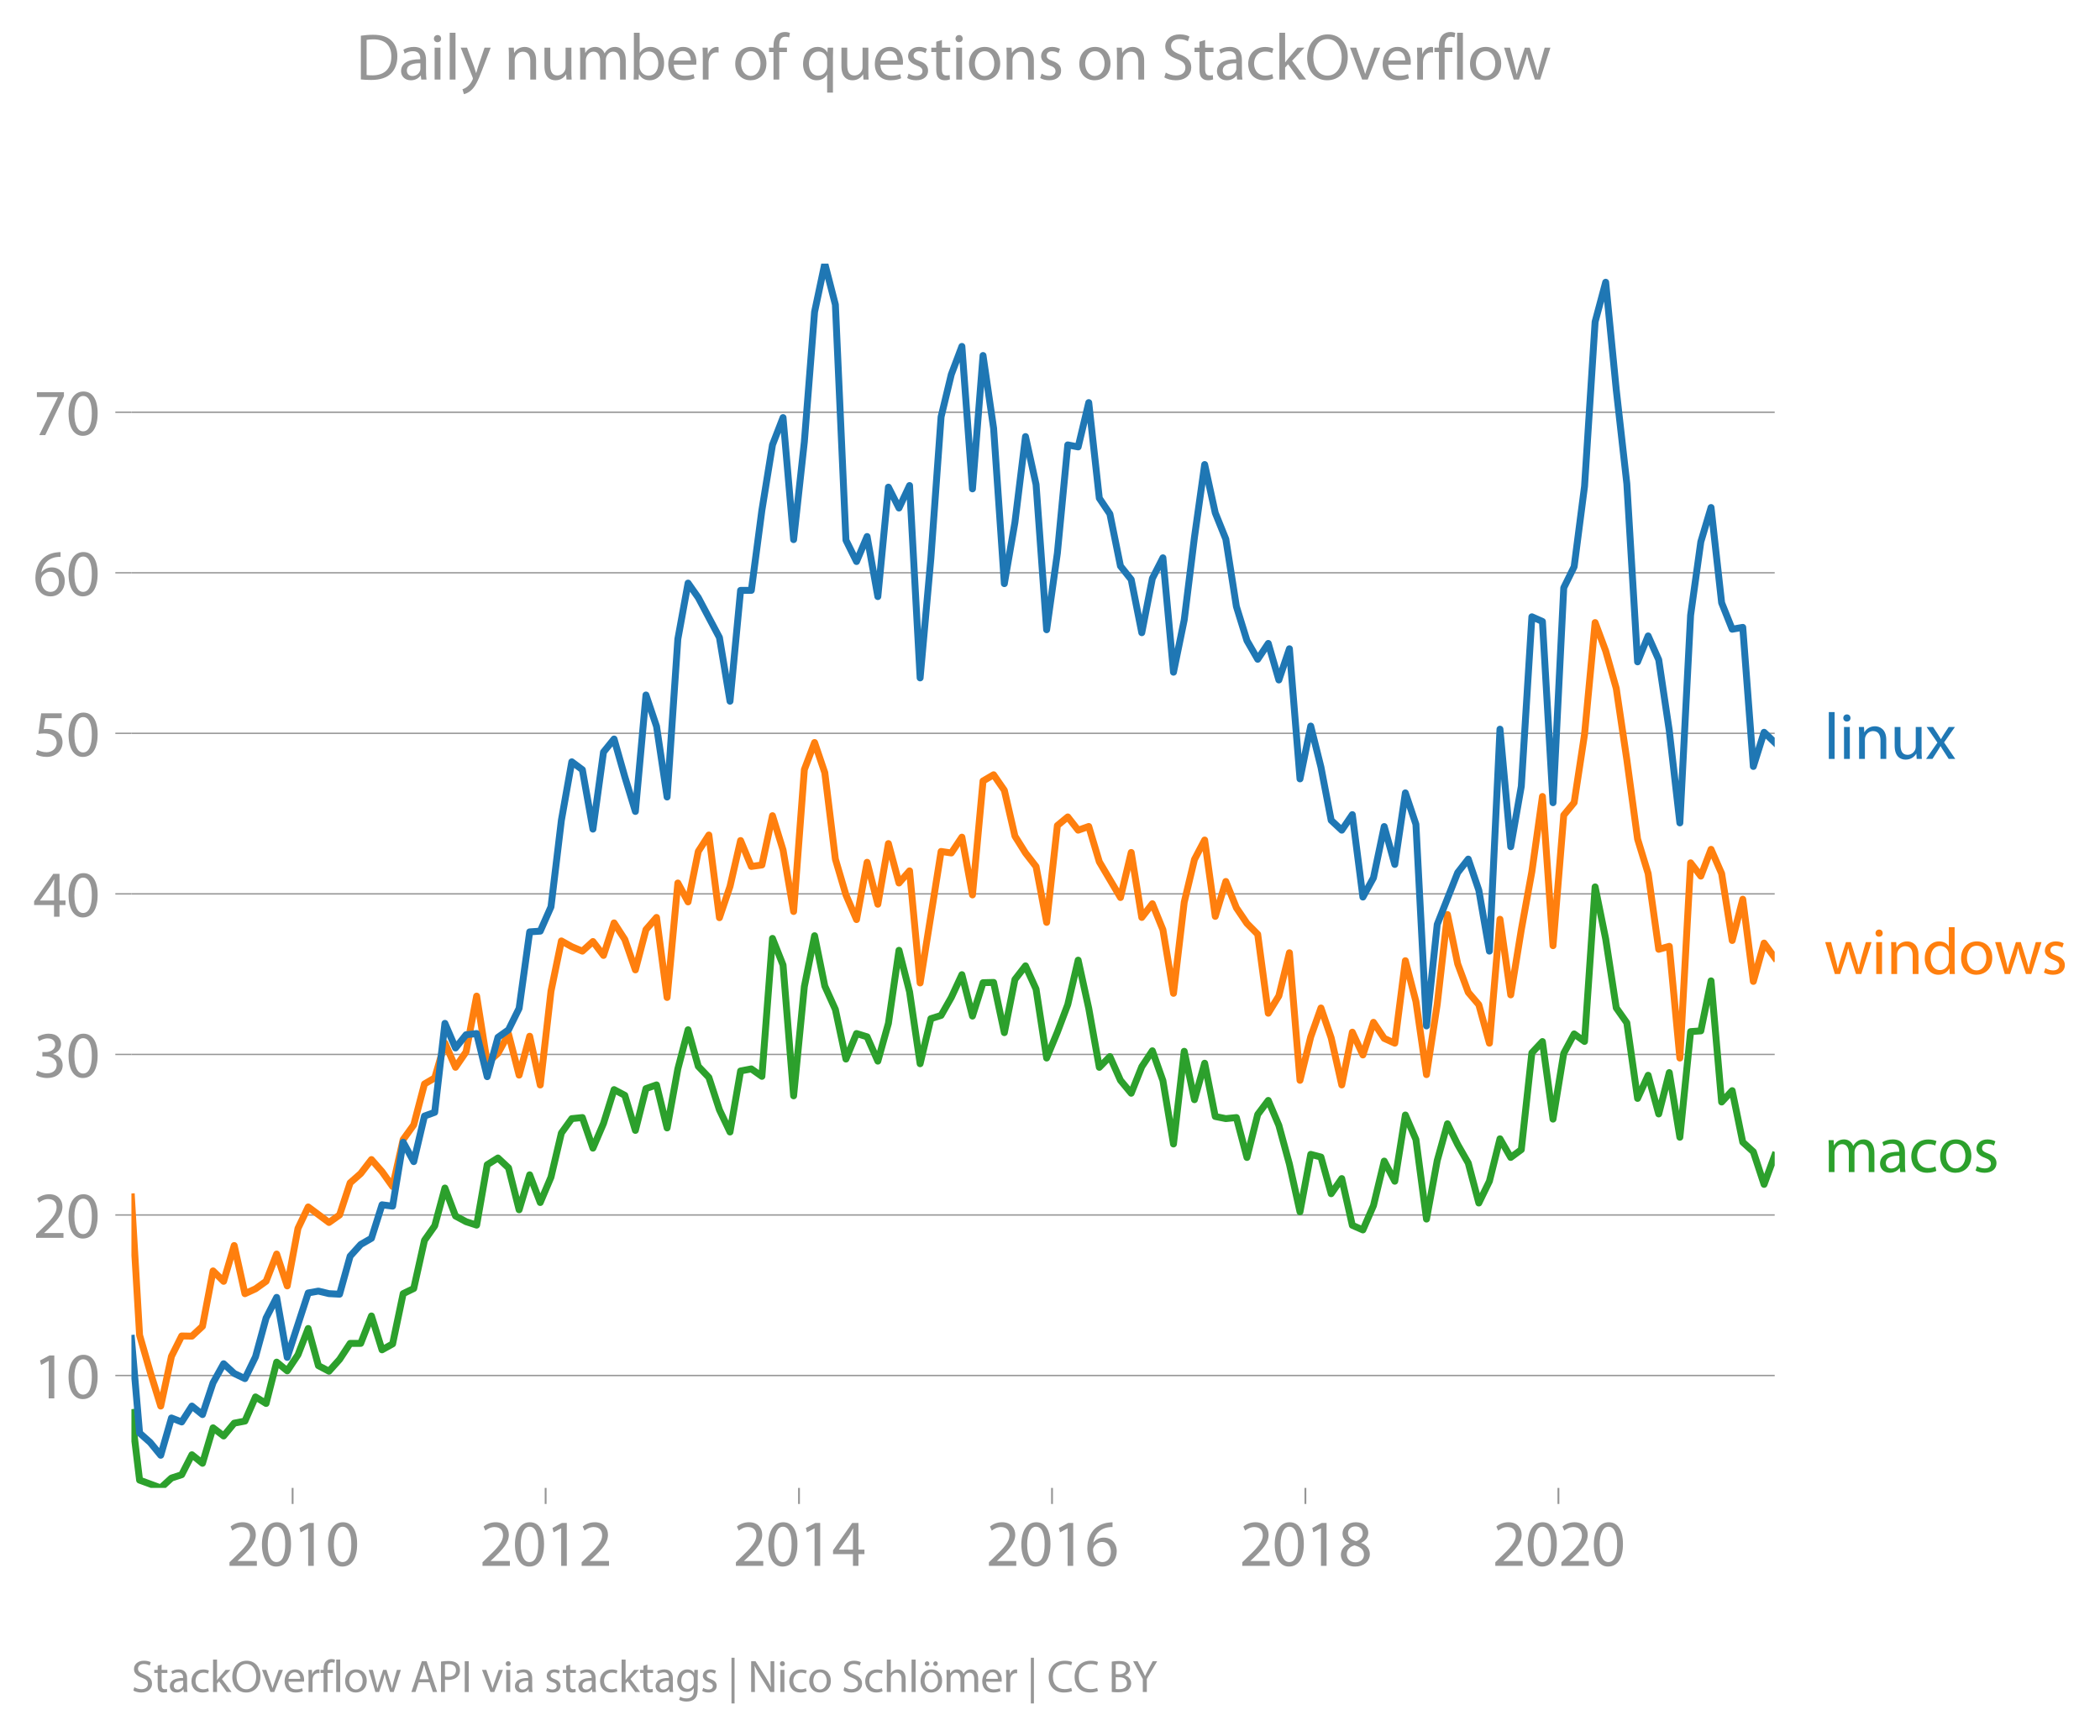 <svg height="503.202" viewBox="0 0 456.377 377.401" width="608.502" xmlns="http://www.w3.org/2000/svg" xmlns:xlink="http://www.w3.org/1999/xlink"><defs><style>*{stroke-linecap:butt;stroke-linejoin:round}</style></defs><g id="figure_1"><path d="M0 377.401h456.377V0H0z" style="fill:none" id="patch_1"/><g id="axes_1"><path d="M28.563 323.405h357.12V57.293H28.563z" style="fill:none" id="patch_2"/><g id="matplotlib.axis_1"><g id="xtick_1"><g id="line2d_1"><defs><path d="M0 0v3.5" id="m11d3b1c746" style="stroke:#969696;stroke-width:.4"/></defs><use style="fill:#969696;stroke:#969696;stroke-width:.4" x="63.59" xlink:href="#m11d3b1c746" y="323.405"/></g><g style="fill:#969696" transform="matrix(.14 0 0 -.14 49.227 340.345)" id="text_1"><defs><path d="M2944 0v467H1075v13l333 307c877 845 1434 1466 1434 2234 0 595-378 1209-1274 1209-480 0-890-179-1178-422l180-397c192 160 505 352 883 352 621 0 825-390 825-813-6-627-486-1164-1548-2176L288 346V0h2656z" id="MyriadPro-Regular-32" transform="scale(.016)"/><path d="M1677 4230c-845 0-1447-768-1447-2163C243 691 794-70 1606-70c922 0 1447 780 1447 2195 0 1325-499 2105-1376 2105zm-32-435c582 0 845-672 845-1696 0-1062-276-1734-852-1734-512 0-844 614-844 1696 0 1133 358 1734 851 1734z" id="MyriadPro-Regular-30" transform="scale(.016)"/><path d="M1510 0h544v4160h-480l-908-486 108-429 724 390h12V0z" id="MyriadPro-Regular-31" transform="scale(.016)"/></defs><use xlink:href="#MyriadPro-Regular-32"/><use x="51.3" xlink:href="#MyriadPro-Regular-30"/><use x="102.6" xlink:href="#MyriadPro-Regular-31"/><use x="153.9" xlink:href="#MyriadPro-Regular-30"/></g></g><g id="xtick_2"><use style="fill:#969696;stroke:#969696;stroke-width:.4" x="118.578" xlink:href="#m11d3b1c746" y="323.405" id="line2d_2"/><g style="fill:#969696" transform="matrix(.14 0 0 -.14 104.214 340.345)" id="text_2"><use xlink:href="#MyriadPro-Regular-32"/><use x="51.3" xlink:href="#MyriadPro-Regular-30"/><use x="102.6" xlink:href="#MyriadPro-Regular-31"/><use x="153.9" xlink:href="#MyriadPro-Regular-32"/></g></g><g id="xtick_3"><use style="fill:#969696;stroke:#969696;stroke-width:.4" x="173.641" xlink:href="#m11d3b1c746" y="323.405" id="line2d_3"/><g style="fill:#969696" transform="matrix(.14 0 0 -.14 159.278 340.345)" id="text_3"><defs><path d="M2560 0v1133h582v441h-582v2586h-608L96 1504v-371h1933V0h531zM666 1574v13l1017 1415c115 192 218 371 346 614h19c-13-218-19-435-19-653V1574H666z" id="MyriadPro-Regular-34" transform="scale(.016)"/></defs><use xlink:href="#MyriadPro-Regular-32"/><use x="51.3" xlink:href="#MyriadPro-Regular-30"/><use x="102.6" xlink:href="#MyriadPro-Regular-31"/><use x="153.9" xlink:href="#MyriadPro-Regular-34"/></g></g><g id="xtick_4"><use style="fill:#969696;stroke:#969696;stroke-width:.4" x="228.629" xlink:href="#m11d3b1c746" y="323.405" id="line2d_4"/><g style="fill:#969696" transform="matrix(.14 0 0 -.14 214.266 340.345)" id="text_4"><defs><path d="M2662 4224c-102 0-243-6-409-32-525-64-986-275-1331-614-410-410-704-1056-704-1876C218 621 800-70 1690-70c864 0 1382 704 1382 1465 0 813-518 1344-1254 1344-461 0-807-217-1005-480h-19c96 685 563 1331 1446 1479 160 25 307 32 422 25v461zM1690 365c-589 0-903 505-916 1190 0 103 26 186 64 250 154 301 468 512 807 512 518 0 857-359 857-954s-326-998-806-998h-6z" id="MyriadPro-Regular-36" transform="scale(.016)"/></defs><use xlink:href="#MyriadPro-Regular-32"/><use x="51.3" xlink:href="#MyriadPro-Regular-30"/><use x="102.6" xlink:href="#MyriadPro-Regular-31"/><use x="153.9" xlink:href="#MyriadPro-Regular-36"/></g></g><g id="xtick_5"><use style="fill:#969696;stroke:#969696;stroke-width:.4" x="283.692" xlink:href="#m11d3b1c746" y="323.405" id="line2d_5"/><g style="fill:#969696" transform="matrix(.14 0 0 -.14 269.329 340.345)" id="text_5"><defs><path d="M1062 2170c-512-218-825-589-825-1114C237 448 762-70 1632-70c794 0 1414 486 1414 1209 0 506-320 871-838 1075v20c512 243 685 620 685 972 0 519-403 1024-1210 1024-729 0-1286-448-1286-1107 0-358 198-717 659-934l6-19zm583-1831c-531 0-851 371-832 794 0 397 262 717 749 857 563-160 915-403 915-908 0-423-327-743-832-743zm6 3488c506 0 704-345 704-678 0-378-275-634-633-755-480 128-794 352-794 768 0 358 256 665 723 665z" id="MyriadPro-Regular-38" transform="scale(.016)"/></defs><use xlink:href="#MyriadPro-Regular-32"/><use x="51.3" xlink:href="#MyriadPro-Regular-30"/><use x="102.6" xlink:href="#MyriadPro-Regular-31"/><use x="153.9" xlink:href="#MyriadPro-Regular-38"/></g></g><g id="xtick_6"><use style="fill:#969696;stroke:#969696;stroke-width:.4" x="338.68" xlink:href="#m11d3b1c746" y="323.405" id="line2d_6"/><g style="fill:#969696" transform="matrix(.14 0 0 -.14 324.317 340.345)" id="text_6"><use xlink:href="#MyriadPro-Regular-32"/><use x="51.3" xlink:href="#MyriadPro-Regular-30"/><use x="102.6" xlink:href="#MyriadPro-Regular-32"/><use x="153.9" xlink:href="#MyriadPro-Regular-30"/></g></g></g><g id="matplotlib.axis_2"><g id="ytick_1"><path clip-path="url(#pdacced4ac0)" d="M28.563 298.978h357.12" style="fill:none;stroke:#969696;stroke-linecap:square;stroke-width:.3" id="line2d_7"/><g id="line2d_8"><defs><path d="M0 0h-3.5" id="md0dd65001d" style="stroke:#969696;stroke-width:.3"/></defs><use style="fill:#969696;stroke:#969696;stroke-width:.3" x="28.563" xlink:href="#md0dd65001d" y="298.978"/></g><g style="fill:#969696" transform="matrix(.14 0 0 -.14 7.2 303.948)" id="text_7"><use xlink:href="#MyriadPro-Regular-31"/><use x="51.3" xlink:href="#MyriadPro-Regular-30"/></g></g><g id="ytick_2"><path clip-path="url(#pdacced4ac0)" d="M28.563 264.082h357.12" style="fill:none;stroke:#969696;stroke-linecap:square;stroke-width:.3" id="line2d_9"/><use style="fill:#969696;stroke:#969696;stroke-width:.3" x="28.563" xlink:href="#md0dd65001d" y="264.082" id="line2d_10"/><g style="fill:#969696" transform="matrix(.14 0 0 -.14 7.2 269.052)" id="text_8"><use xlink:href="#MyriadPro-Regular-32"/><use x="51.3" xlink:href="#MyriadPro-Regular-30"/></g></g><g id="ytick_3"><path clip-path="url(#pdacced4ac0)" d="M28.563 229.185h357.12" style="fill:none;stroke:#969696;stroke-linecap:square;stroke-width:.3" id="line2d_11"/><use style="fill:#969696;stroke:#969696;stroke-width:.3" x="28.563" xlink:href="#md0dd65001d" y="229.185" id="line2d_12"/><g style="fill:#969696" transform="matrix(.14 0 0 -.14 7.2 234.155)" id="text_9"><defs><path d="M269 211C474 77 883-70 1350-70c999 0 1517 582 1517 1248 0 582-416 966-928 1068v13c512 186 768 551 768 979 0 506-371 992-1190 992-448 0-871-160-1088-320l147-409c179 128 499 275 832 275 518 0 730-294 730-627 0-493-519-704-928-704H896v-423h314c544 0 1068-249 1075-832 6-345-218-806-941-806-390 0-762 160-922 262L269 211z" id="MyriadPro-Regular-33" transform="scale(.016)"/></defs><use xlink:href="#MyriadPro-Regular-33"/><use x="51.3" xlink:href="#MyriadPro-Regular-30"/></g></g><g id="ytick_4"><path clip-path="url(#pdacced4ac0)" d="M28.563 194.289h357.12" style="fill:none;stroke:#969696;stroke-linecap:square;stroke-width:.3" id="line2d_13"/><use style="fill:#969696;stroke:#969696;stroke-width:.3" x="28.563" xlink:href="#md0dd65001d" y="194.289" id="line2d_14"/><g style="fill:#969696" transform="matrix(.14 0 0 -.14 7.2 199.259)" id="text_10"><use xlink:href="#MyriadPro-Regular-34"/><use x="51.3" xlink:href="#MyriadPro-Regular-30"/></g></g><g id="ytick_5"><path clip-path="url(#pdacced4ac0)" d="M28.563 159.393h357.12" style="fill:none;stroke:#969696;stroke-linecap:square;stroke-width:.3" id="line2d_15"/><use style="fill:#969696;stroke:#969696;stroke-width:.3" x="28.563" xlink:href="#md0dd65001d" y="159.393" id="line2d_16"/><g style="fill:#969696" transform="matrix(.14 0 0 -.14 7.2 164.363)" id="text_11"><defs><path d="M2771 4160H781L512 2163c154 19 339 45 576 45 832 0 1190-384 1197-922 0-556-455-902-986-902-377 0-717 128-889 230L269 186C467 58 851-70 1306-70c902 0 1548 608 1548 1420 0 525-268 884-595 1069-256 154-576 224-896 224-153 0-243-13-339-25l160 1068h1587v474z" id="MyriadPro-Regular-35" transform="scale(.016)"/></defs><use xlink:href="#MyriadPro-Regular-35"/><use x="51.3" xlink:href="#MyriadPro-Regular-30"/></g></g><g id="ytick_6"><path clip-path="url(#pdacced4ac0)" d="M28.563 124.497h357.12" style="fill:none;stroke:#969696;stroke-linecap:square;stroke-width:.3" id="line2d_17"/><use style="fill:#969696;stroke:#969696;stroke-width:.3" x="28.563" xlink:href="#md0dd65001d" y="124.497" id="line2d_18"/><g style="fill:#969696" transform="matrix(.14 0 0 -.14 7.2 129.467)" id="text_12"><use xlink:href="#MyriadPro-Regular-36"/><use x="51.3" xlink:href="#MyriadPro-Regular-30"/></g></g><g id="ytick_7"><path clip-path="url(#pdacced4ac0)" d="M28.563 89.6h357.12" style="fill:none;stroke:#969696;stroke-linecap:square;stroke-width:.3" id="line2d_19"/><use style="fill:#969696;stroke:#969696;stroke-width:.3" x="28.563" xlink:href="#md0dd65001d" y="89.6" id="line2d_20"/><g style="fill:#969696" transform="matrix(.14 0 0 -.14 7.2 94.57)" id="text_13"><defs><path d="M365 4160v-467h2035v-13L595 0h583l1811 3789v371H365z" id="MyriadPro-Regular-37" transform="scale(.016)"/></defs><use xlink:href="#MyriadPro-Regular-37"/><use x="51.3" xlink:href="#MyriadPro-Regular-30"/></g></g></g><path clip-path="url(#pdacced4ac0)" d="m28.563 307.048 1.772 14.669 4.593 1.688 2.335-2.139 2.222-.727 2.22-4.338 2.3 1.853 2.297-7.707 2.298 1.775 2.297-2.788 2.335-.45 2.298-5.253 2.299 1.425 2.296-8.986 2.297 1.895 2.335-3.49 2.222-5.717 2.22 8.081 2.3 1.208 2.297-2.559 2.298-3.49h2.297l2.335-5.966 2.298 7.362 2.299-1.283 2.296-10.93 2.297-1.115 2.335-10.469 2.222-3.148 2.22-8.221 2.3 6.086 2.297 1.23 2.298.748 2.297-13.13 2.335-1.463 2.298 2.146 2.299 9.11 2.296-7.598 2.297 6.023 2.335-5.516 2.26-9.592 2.258-3.128 2.3-.233 2.297 6.65 2.297-5.37 2.297-7.351 2.336 1.238 2.297 7.625 2.299-9.088 2.296-.8 2.297 9.355 2.335-12.833 2.222-8.51 2.221 7.947 2.299 2.413 2.297 7.043 2.298 4.822 2.297-13.265 2.335-.45 2.298 1.617 2.299-29.984 2.296 5.79 2.297 28.43 2.335-23.751 2.222-11.052 2.221 10.94 2.299 5.087 2.297 10.784 2.298-5.55 2.297.71 2.335 5.29 2.298-8.21 2.299-15.879 2.296 9.017 2.297 15.636 2.335-9.794 2.222-.708 2.22-3.907 2.3-4.95 2.297 9.002 2.298-7.257 2.297-.06 2.335 10.92 2.298-11.558 2.299-2.964 2.296 5.058 2.297 14.98 2.335-5.63 2.26-5.989 2.258-9.657 2.3 10.484 2.297 12.817 2.297-2.348 2.298 5.163 2.335 2.814 2.297-5.767 2.3-3.464 2.295 6.488 2.297 13.775 2.335-20.15 2.223 10.521 2.22-7.932 2.3 11.58 2.297.465 2.297-.233 2.297 8.675 2.336-9.343 2.297-3.054 2.299 5.418 2.296 8.424 2.297 10.375 2.335-12.495 2.223.583 2.22 7.972 2.3-3.294 2.297 10.16 2.297 1.006 2.297-5.283 2.336-9.68 2.297 4.378 2.299-14.397 2.296 5.324 2.297 17.302 2.335-12.72 2.222-7.997 2.221 4.507 2.299 4.026 2.297 8.694 2.298-4.739 2.297-9.22 2.335 4.053 2.298-1.696 2.299-21.042 2.296-2.454 2.297 16.862 2.335-14.296 2.26-4.227 2.258 1.638 2.3-33.594 2.297 11.305 2.297 14.983 2.298 3.254 2.335 16.435 2.297-5.032 2.3 8.409 2.295-8.99 2.297 14.055 2.336-22.964 2.222-.157 2.22-10.874 2.3 26.337 2.297-2.473 2.297 11.197 2.298 2.086 2.335 7.092 2.297-6.27h0" style="fill:none;stroke:#2ca02c;stroke-linecap:square;stroke-width:1.5" id="line2d_21"/><path clip-path="url(#pdacced4ac0)" d="m28.563 260.156 1.772 30.041 2.296 7.967 2.297 7.455 2.335-10.806 2.222-4.435 2.22.045 2.3-2.147 2.297-12.037 2.298 2.266 2.297-7.782 2.335 10.469 2.298-1.058 2.299-1.644 2.296-5.917 2.297 6.93 2.335-12.495 2.222-4.671 4.52 3.373 2.297-1.628 2.298-6.98 2.297-2.026 2.335-3.04 2.298 2.624 2.299 3.23 2.296-10.21 2.297-3.185 2.335-8.893 2.222-1.307 2.22-7.586 2.3 5.268 2.297-3.355 2.298-12.116 2.297 14.48 2.335-2.026 2.298-4.195 2.299 8.923 2.296-8.458 2.297 10.597 2.335-20.375 2.26-10.935 2.258 1.254 2.3.964 2.297-2.09 2.297 3.02 2.297-7.072 2.336 3.602 2.297 6.612 2.299-8.75 2.296-2.65 2.297 17.396 2.335-24.878 2.222 4.109 2.221-10.976 2.299-3.564 2.297 17.973 2.298-6.806 2.297-9.967 2.335 5.629 2.298-.315 2.299-10.717 2.296 7.46 2.297 13.365 2.335-30.843 2.222-5.886 2.221 6.561 2.299 18.78 2.297 7.786 2.298 5.358 2.297-12.45 2.335 9.118 2.298-13.185 2.299 8.57 2.296-2.638 2.297 24.364 4.557-28.585 2.22.33 2.3-3.437 2.297 12.555 2.298-24.769 2.297-1.347 2.335 3.377 2.298 9.951 2.299 3.67 2.296 2.96 2.297 12.124 2.335-21.05 2.26-1.867 2.258 2.88 2.3-.81 2.297 7.677 4.595 7.767 2.335-9.793 2.297 14.123 2.3-2.98 2.295 5.656 2.297 13.82 2.335-19.813 2.223-9.279 2.22-4.23 2.3 16.593 2.297-7.587 2.297 5.726 2.297 3.392 2.336 2.364 2.297 17.16 2.299-3.764 2.296-9.38 2.297 27.729 2.335-9.456 2.223-6.268 2.22 6.493 2.3 10.233 2.297-11.471 2.297 4.957 2.297-7.096 2.336 3.49 2.297 1.047 2.299-17.933 2.296 8.86 2.297 15.905 2.335-15.309 2.222-19.49 2.221 10.71 2.299 6.206 2.297 2.687 2.298 8.364 2.297-26.938 2.335 16.435 2.298-14.157 2.299-12.634 2.296-16.33 2.297 32.427 2.335-28.367 2.26-2.745 2.258-14.816 2.3-24.304 2.297 6.18 2.297 8.128 2.298 15.512 2.335 17.223 2.297 7.512 2.3 16.465 2.295-.646 2.297 24.285 2.336-42.438 2.222 2.89 2.22-5.817 2.3 5.26 2.297 14.552 2.297-8.968 2.298 17.861 2.335-8.33 2.297 3.148h0" style="fill:none;stroke:#ff7f0e;stroke-linecap:square;stroke-width:1.5" id="line2d_22"/><path clip-path="url(#pdacced4ac0)" d="m28.563 290.908 1.772 20.565 2.296 2.045 2.297 2.795 2.335-8.105 2.222.865 2.22-3.454 2.3 1.85 2.297-6.915 2.298-4.135 2.297 2.108 2.335 1.126 2.298-4.746 2.299-8.424 2.296-4.488 2.297 13.043 4.557-14.007 2.22-.402 2.3.552 2.297.123 2.298-8.266 2.297-2.54 2.335-1.35 2.298-7.277 2.299.297 2.296-13.906 2.297 4.225 2.335-9.906 2.222-.808 2.22-19.342 2.3 5.358 2.297-2.881 2.298-.26 2.297 9.378 2.335-8.555 2.298-1.636 2.299-4.668 2.296-16.62 2.297-.153 2.335-5.29 2.26-18.82 2.258-12.7 2.3 1.719 2.297 12.915 2.297-16.754 2.297-2.833 2.336 8.218 2.297 7.527 2.299-25.313 2.296 6.818 2.297 15.358 2.335-34.334 2.222-12.165 2.221 3.16 4.596 8.668 2.298 13.846 2.297-24.09h2.335l2.298-17.437 2.299-14.195 2.296-5.928 2.297 26.528 2.335-21.275 2.222-28.227 2.221-10.497 2.299 8.927 2.297 51.185 2.298 4.649 2.297-5.437 2.335 13.058 2.298-23.79 2.299 4.54 2.296-4.889 2.297 41.812 2.335-26.003 2.222-30.748 2.22-9.214 2.3-6.09 2.297 30.967 2.298-28.99 2.297 15.82 2.335 33.77 2.298-13.298 2.299-18.671 2.296 10.413 2.297 31.575 2.335-16.66 2.26-23.52 2.258.443 2.3-9.635 2.297 20.78 2.297 3.414 2.298 11.332 2.335 2.927 2.297 11.564 2.3-11.79 2.295-4.494 2.297 24.87 2.335-11.37 2.223-17.97 2.22-15.8 2.3 10.499 2.297 5.71 2.297 14.646 2.297 7.418 2.336 4.052 2.297-3.444 2.299 7.947 2.296-6.784 2.297 28.285 2.335-11.482 2.223 8.929 2.22 11.558 2.3 2.143 2.297-3.381 2.297 17.92 2.297-4.187 2.336-11.144 2.297 8.236 2.299-15.553 2.296 6.83 2.297 43.826 2.335-22.063 4.443-11.257 2.299-2.946 2.297 6.773 2.298 13.234 2.297-48.243 2.335 25.553 2.298-13.136 2.299-36.844 2.296 1.017 2.297 39.395 2.335-46.716 2.26-4.588 2.258-17.475 2.3-35.756 2.297-8.596 2.297 23.369 2.298 20.42 2.335 38.723 2.297-5.636 2.3 5.186 2.295 15.403 2.297 20.056 2.336-45.14 2.222-15.96 2.22-7.454 2.3 20.698 2.297 5.756 2.297-.406 2.298 30.236 2.335-7.43 2.297 2.203h0" style="fill:none;stroke:#1f77b4;stroke-linecap:square;stroke-width:1.5" id="line2d_23"/><g style="fill:#1f77b4" transform="matrix(.14 0 0 -.14 396.397 164.954)" id="text_14"><defs><path d="M467 0h563v4544H467V0z" id="MyriadPro-Regular-6c" transform="scale(.016)"/><path d="M1030 0v3098H467V0h563zM749 4320c-205 0-352-154-352-352 0-192 141-346 339-346 224 0 365 154 358 346 0 198-134 352-345 352z" id="MyriadPro-Regular-69" transform="scale(.016)"/><path d="M467 0h563v1862c0 96 13 192 39 263 96 313 384 576 755 576 531 0 717-416 717-915V0h563v1850c0 1062-666 1318-1094 1318-512 0-871-288-1024-582h-13l-32 512H442c19-256 25-519 25-839V0z" id="MyriadPro-Regular-6e" transform="scale(.016)"/><path d="M3059 3098h-563V1197c0-103-19-205-51-288-103-250-365-512-743-512-512 0-691 397-691 985v1716H448V1286C448 198 1030-70 1517-70c550 0 877 326 1024 576h13l32-506h499c-19 243-26 525-26 845v2253z" id="MyriadPro-Regular-75" transform="scale(.016)"/><path d="m102 3098 1050-1517L51 0h621l448 698c115 185 224 345 326 537h13c109-185 211-358 333-537L2246 0h640L1798 1600l1056 1498h-608l-435-660c-102-166-205-326-307-512h-19c-103 173-199 333-314 506l-441 666H102z" id="MyriadPro-Regular-78" transform="scale(.016)"/></defs><use xlink:href="#MyriadPro-Regular-6c"/><use x="23.6" xlink:href="#MyriadPro-Regular-69"/><use x="47" xlink:href="#MyriadPro-Regular-6e"/><use x="102.5" xlink:href="#MyriadPro-Regular-75"/><use x="157.6" xlink:href="#MyriadPro-Regular-78"/></g><g style="fill:#ff7f0e" transform="matrix(.14 0 0 -.14 396.397 211.715)" id="text_15"><defs><path d="M115 3098 1050 0h512l499 1472c109 333 205 653 281 1024h13c77-365 167-672 275-1018L3104 0h512l998 3098h-556l-442-1556c-102-364-186-691-237-1004h-19c-70 313-160 640-275 1011l-480 1549h-474l-505-1575c-103-339-205-672-276-985h-19c-57 320-141 640-230 985L691 3098H115z" id="MyriadPro-Regular-77" transform="scale(.016)"/><path d="M2579 4544V2694h-13c-140 250-460 474-934 474-755 0-1395-634-1389-1664C243 563 819-70 1568-70c506 0 883 262 1056 608h13l25-538h506c-19 211-26 525-26 800v3744h-563zm0-3245c0-89-6-166-25-243-103-422-448-672-826-672-608 0-915 518-915 1146 0 684 345 1196 928 1196 422 0 729-294 813-652 19-71 25-167 25-237v-538z" id="MyriadPro-Regular-64" transform="scale(.016)"/><path d="M1779 3168c-857 0-1536-608-1536-1645C243 544 890-70 1728-70c749 0 1542 499 1542 1644 0 948-601 1594-1491 1594zm-13-422c666 0 928-666 928-1191 0-697-403-1203-940-1203-551 0-941 512-941 1190 0 589 288 1204 953 1204z" id="MyriadPro-Regular-6f" transform="scale(.016)"/><path d="M250 147C467 19 781-70 1120-70c736 0 1158 390 1158 934 0 461-275 730-812 934-404 154-589 269-589 525 0 231 185 423 518 423 288 0 512-103 634-180l141 410c-173 102-448 192-762 192-666 0-1069-410-1069-909 0-371 263-678 819-877 416-153 576-300 576-569 0-256-192-461-601-461-282 0-576 115-743 224L250 147z" id="MyriadPro-Regular-73" transform="scale(.016)"/></defs><use xlink:href="#MyriadPro-Regular-77"/><use x="73.6" xlink:href="#MyriadPro-Regular-69"/><use x="97" xlink:href="#MyriadPro-Regular-6e"/><use x="152.5" xlink:href="#MyriadPro-Regular-64"/><use x="208.9" xlink:href="#MyriadPro-Regular-6f"/><use x="263.8" xlink:href="#MyriadPro-Regular-77"/><use x="337.4" xlink:href="#MyriadPro-Regular-73"/></g><g style="fill:#2ca02c" transform="matrix(.14 0 0 -.14 396.397 254.754)" id="text_16"><defs><path d="M467 0h551v1869c0 96 12 192 44 275 90 282 346 563 698 563 429 0 646-358 646-851V0h551v1914c0 102 19 204 45 281 96 275 345 512 665 512 455 0 672-358 672-953V0h551v1824c0 1075-608 1344-1018 1344-294 0-499-77-685-218-128-96-249-230-345-403h-13c-135 365-455 621-877 621-512 0-800-275-973-570h-19l-26 500H442c19-256 25-519 25-839V0z" id="MyriadPro-Regular-6d" transform="scale(.016)"/><path d="M2643 1901c0 621-230 1267-1177 1267-391 0-762-109-1018-275l128-371c218 140 518 230 806 230 634 0 704-461 704-717v-64C890 1978 224 1568 224 819c0-448 320-889 947-889 442 0 775 217 947 460h20l44-390h512c-38 211-51 474-51 742v1159zm-544-858c0-57-13-121-32-179-89-262-345-518-749-518-288 0-531 172-531 537 0 602 698 711 1312 698v-538z" id="MyriadPro-Regular-61" transform="scale(.016)"/><path d="M2579 538c-160-71-371-154-691-154-614 0-1075 442-1075 1158 0 647 384 1172 1094 1172 307 0 519-71 653-148l128 436c-154 76-448 160-781 160-1011 0-1664-692-1664-1645C243 570 851-70 1786-70c416 0 742 108 889 185l-96 423z" id="MyriadPro-Regular-63" transform="scale(.016)"/></defs><use xlink:href="#MyriadPro-Regular-6d"/><use x="83.4" xlink:href="#MyriadPro-Regular-61"/><use x="131.6" xlink:href="#MyriadPro-Regular-63"/><use x="176.4" xlink:href="#MyriadPro-Regular-6f"/><use x="231.3" xlink:href="#MyriadPro-Regular-73"/></g><g style="fill:#969696" transform="matrix(.097 0 0 -.097 28.563 367.772)" id="text_17"><defs><path d="M269 211C499 58 954-70 1370-70c1017 0 1510 582 1510 1248 0 633-371 985-1101 1267-595 230-857 429-857 832 0 294 224 646 812 646 391 0 679-128 820-205l153 455c-192 109-512 211-953 211-839 0-1396-499-1396-1171 0-608 436-973 1140-1223 582-224 812-454 812-857 0-435-332-736-902-736-384 0-749 128-998 281L269 211z" id="MyriadPro-Regular-53" transform="scale(.016)"/><path d="M595 3667v-569H115v-429h480V979c0-365 58-640 218-806C947 19 1158-70 1421-70c217 0 390 38 499 83l-26 422c-83-25-172-38-326-38-314 0-422 217-422 601v1671h806v429h-806v742l-551-173z" id="MyriadPro-Regular-74" transform="scale(.016)"/><path d="M1024 4544H467V0h557v1165l288 320L2381 0h685L1702 1824l1197 1274h-678l-909-1069c-90-109-198-243-275-352h-13v2867z" id="MyriadPro-Regular-6b" transform="scale(.016)"/><path d="M2234 4384c-1152 0-2004-896-2004-2266C230 813 1030-70 2170-70c1100 0 2003 787 2003 2272 0 1280-762 2182-1939 2182zm-26-454c928 0 1376-896 1376-1754 0-979-499-1792-1382-1792-877 0-1376 826-1376 1747 0 947 460 1799 1382 1799z" id="MyriadPro-Regular-4f" transform="scale(.016)"/><path d="M83 3098 1261 0h537l1216 3098h-588l-602-1741c-102-282-192-538-262-794h-20c-64 256-147 512-249 794L685 3098H83z" id="MyriadPro-Regular-76" transform="scale(.016)"/><path d="M2957 1446c6 58 19 148 19 263 0 569-269 1459-1280 1459-902 0-1453-736-1453-1670C243 563 813-70 1766-70c493 0 832 108 1031 198l-96 403c-211-89-455-160-858-160-563 0-1049 314-1062 1075h2176zM787 1850c45 390 295 915 864 915 634 0 787-557 781-915H787z" id="MyriadPro-Regular-65" transform="scale(.016)"/><path d="M467 0h557v1651c0 96 13 186 26 263 76 422 358 723 755 723 77 0 134-7 192-19v531c-51 13-96 19-160 19-378 0-717-262-858-678h-25l-20 608H442c19-288 25-602 25-967V0z" id="MyriadPro-Regular-72" transform="scale(.016)"/><path d="M1082 0v2669h748v429h-748v166c0 474 121 896 601 896 160 0 275-32 359-70l76 435c-108 45-281 89-480 89-262 0-544-83-755-288-262-249-358-646-358-1081v-147H90v-429h435V0h557z" id="MyriadPro-Regular-66" transform="scale(.016)"/><path d="M2714 1357 3174 0h596L2298 4314h-672L160 0h576l448 1357h1530zm-1415 435 423 1248c83 262 153 525 217 781h13c64-250 128-506 224-787l422-1242H1299z" id="MyriadPro-Regular-41" transform="scale(.016)"/><path d="M486 0h557v1728c128-32 282-38 448-38 544 0 1024 160 1319 473 217 224 332 531 332 922 0 384-140 697-377 902-256 231-659 359-1210 359-448 0-800-39-1069-84V0zm557 3859c96 26 282 45 525 45 614 0 1018-275 1018-845 0-595-410-921-1082-921-186 0-339 12-461 44v1677z" id="MyriadPro-Regular-50" transform="scale(.016)"/><path d="M486 4314V0h557v4314H486z" id="MyriadPro-Regular-49" transform="scale(.016)"/><path d="M3110 2246c0 378 13 628 26 852h-493l-25-468h-13c-135 256-429 538-967 538-710 0-1395-595-1395-1645C243 666 794 13 1562 13c480 0 812 230 985 518h13V186c0-781-422-1082-998-1082-384 0-704 115-909 243l-141-429c250-166 659-256 1030-256 391 0 826 90 1127 372 301 268 441 704 441 1414v1798zm-556-928c0-96-13-204-45-300-122-359-435-576-781-576-608 0-915 505-915 1113 0 717 384 1171 921 1171 410 0 685-268 788-595 25-77 32-160 32-256v-557z" id="MyriadPro-Regular-67" transform="scale(.016)"/><path d="M550 4800v-6400h429v6400H550z" id="MyriadPro-Regular-7c" transform="scale(.016)"/><path d="M1011 0v1843c0 717-13 1235-45 1779l20 7c217-467 505-960 806-1440L3162 0h563v4314h-525V2509c0-672 13-1197 64-1773l-13-6c-205 441-454 896-774 1401L1094 4314H486V0h525z" id="MyriadPro-Regular-4e" transform="scale(.016)"/><path d="M467 0h563v1869c0 109 7 192 39 269 102 307 390 563 755 563 531 0 717-423 717-922V0h563v1843c0 1069-666 1325-1082 1325-211 0-409-64-576-160-172-96-313-237-403-397h-13v1933H467V0z" id="MyriadPro-Regular-68" transform="scale(.016)"/><path d="M1165 3648c185 0 313 154 313 326 0 186-134 327-313 327s-327-147-327-327c0-172 135-326 320-326h7zm1184 0c185 0 313 154 313 326 0 186-134 327-313 327s-320-147-320-327c0-172 128-326 313-326h7zm-570-480c-857 0-1536-608-1536-1645C243 544 890-70 1728-70c749 0 1542 499 1542 1644 0 948-601 1594-1491 1594zm-13-422c666 0 928-666 928-1191 0-697-403-1203-940-1203-551 0-941 512-941 1190 0 589 288 1204 953 1204z" id="MyriadPro-Regular-f6" transform="scale(.016)"/><path d="M3386 582c-224-108-570-179-909-179-1050 0-1658 679-1658 1735 0 1132 672 1779 1683 1779 359 0 660-77 871-179l134 454c-147 77-486 192-1024 192-1337 0-2253-915-2253-2266C230 704 1146-70 2362-70c524 0 934 108 1139 211l-115 441z" id="MyriadPro-Regular-43" transform="scale(.016)"/><path d="M486 13c186-26 480-51 864-51 704 0 1191 128 1492 403 217 211 364 493 364 864 0 640-480 979-889 1081v13c454 167 729 531 729 947 0 340-134 596-358 762-269 218-627 314-1184 314-390 0-774-39-1018-90V13zm557 3865c90 20 237 39 493 39 563 0 947-199 947-704 0-416-345-723-934-723h-506v1388zm0-1811h461c608 0 1114-243 1114-832 0-627-532-838-1108-838-198 0-358 6-467 25v1645z" id="MyriadPro-Regular-42" transform="scale(.016)"/><path d="M2010 0v1837l1446 2477h-634l-620-1191c-167-326-314-608-436-889h-12c-135 300-263 563-429 889L717 4314H83l1363-2484V0h564z" id="MyriadPro-Regular-59" transform="scale(.016)"/></defs><use xlink:href="#MyriadPro-Regular-53"/><use x="49.3" xlink:href="#MyriadPro-Regular-74"/><use x="82.4" xlink:href="#MyriadPro-Regular-61"/><use x="130.6" xlink:href="#MyriadPro-Regular-63"/><use x="175.4" xlink:href="#MyriadPro-Regular-6b"/><use x="222.3" xlink:href="#MyriadPro-Regular-4f"/><use x="291.2" xlink:href="#MyriadPro-Regular-76"/><use x="339.3" xlink:href="#MyriadPro-Regular-65"/><use x="389.4" xlink:href="#MyriadPro-Regular-72"/><use x="422.1" xlink:href="#MyriadPro-Regular-66"/><use x="451.3" xlink:href="#MyriadPro-Regular-6c"/><use x="474.9" xlink:href="#MyriadPro-Regular-6f"/><use x="529.8" xlink:href="#MyriadPro-Regular-77"/><use x="603.4" xlink:href="#MyriadPro-Regular-20"/><use x="624.6" xlink:href="#MyriadPro-Regular-41"/><use x="685.8" xlink:href="#MyriadPro-Regular-50"/><use x="739" xlink:href="#MyriadPro-Regular-49"/><use x="762.9" xlink:href="#MyriadPro-Regular-20"/><use x="784.1" xlink:href="#MyriadPro-Regular-76"/><use x="832.2" xlink:href="#MyriadPro-Regular-69"/><use x="855.6" xlink:href="#MyriadPro-Regular-61"/><use x="903.8" xlink:href="#MyriadPro-Regular-20"/><use x="925" xlink:href="#MyriadPro-Regular-73"/><use x="964.6" xlink:href="#MyriadPro-Regular-74"/><use x="997.7" xlink:href="#MyriadPro-Regular-61"/><use x="1045.9" xlink:href="#MyriadPro-Regular-63"/><use x="1090.7" xlink:href="#MyriadPro-Regular-6b"/><use x="1137.6" xlink:href="#MyriadPro-Regular-74"/><use x="1170.7" xlink:href="#MyriadPro-Regular-61"/><use x="1218.9" xlink:href="#MyriadPro-Regular-67"/><use x="1274.8" xlink:href="#MyriadPro-Regular-73"/><use x="1314.4" xlink:href="#MyriadPro-Regular-20"/><use x="1335.6" xlink:href="#MyriadPro-Regular-7c"/><use x="1359.5" xlink:href="#MyriadPro-Regular-20"/><use x="1380.7" xlink:href="#MyriadPro-Regular-4e"/><use x="1446.5" xlink:href="#MyriadPro-Regular-69"/><use x="1469.9" xlink:href="#MyriadPro-Regular-63"/><use x="1514.7" xlink:href="#MyriadPro-Regular-6f"/><use x="1569.6" xlink:href="#MyriadPro-Regular-20"/><use x="1590.8" xlink:href="#MyriadPro-Regular-53"/><use x="1640.1" xlink:href="#MyriadPro-Regular-63"/><use x="1684.9" xlink:href="#MyriadPro-Regular-68"/><use x="1740.4" xlink:href="#MyriadPro-Regular-6c"/><use x="1764" xlink:href="#MyriadPro-Regular-f6"/><use x="1818.9" xlink:href="#MyriadPro-Regular-6d"/><use x="1902.3" xlink:href="#MyriadPro-Regular-65"/><use x="1952.4" xlink:href="#MyriadPro-Regular-72"/><use x="1985.1" xlink:href="#MyriadPro-Regular-20"/><use x="2006.3" xlink:href="#MyriadPro-Regular-7c"/><use x="2030.2" xlink:href="#MyriadPro-Regular-20"/><use x="2051.4" xlink:href="#MyriadPro-Regular-43"/><use x="2109.4" xlink:href="#MyriadPro-Regular-43"/><use x="2167.4" xlink:href="#MyriadPro-Regular-20"/><use x="2188.6" xlink:href="#MyriadPro-Regular-42"/><use x="2242.8" xlink:href="#MyriadPro-Regular-59"/></g><g style="fill:#969696" transform="matrix(.14 0 0 -.14 77.337 17.293)" id="text_18"><defs><path d="M486 13c282-32 615-51 1012-51 838 0 1504 217 1907 620 403 397 621 973 621 1677 0 698-224 1197-608 1549-378 352-948 538-1748 538-441 0-844-39-1184-90V13zm557 3833c147 32 365 58 653 58 1178 0 1754-646 1747-1664 0-1165-646-1830-1837-1830-217 0-422 6-563 32v3404z" id="MyriadPro-Regular-44" transform="scale(.016)"/><path d="M58 3098 1203 243c26-70 39-115 39-147s-20-77-45-134c-128-288-320-506-474-628-166-140-352-230-493-275l141-473c141 25 416 121 691 364 384 333 660 877 1063 1940l845 2208h-596l-614-1818c-77-224-141-461-198-646h-13c-51 185-128 428-199 633L672 3098H58z" id="MyriadPro-Regular-79" transform="scale(.016)"/><path d="M467 800c0-275-13-589-25-800h486l26 512h19c230-410 589-582 1037-582 691 0 1388 550 1388 1657 7 941-537 1581-1305 1581-499 0-858-224-1056-570h-13v1946H467V800zm557 998c0 90 19 167 32 231 115 429 474 691 858 691 601 0 921-531 921-1152 0-710-352-1190-941-1190-409 0-736 268-844 659-13 64-26 134-26 205v556z" id="MyriadPro-Regular-62" transform="scale(.016)"/><path d="M2579-1267h563v3513c0 320 7 589 20 852h-532l-19-468h-13c-153 301-473 538-953 538-653 0-1402-512-1402-1670C243 557 832-70 1555-70c499 0 845 243 1011 550h13v-1747zm0 2528c0-83-19-192-45-269-128-390-441-614-806-614-621 0-915 537-915 1152 0 697 352 1190 934 1190 423 0 723-294 807-640 19-70 25-160 25-237v-582z" id="MyriadPro-Regular-71" transform="scale(.016)"/></defs><use xlink:href="#MyriadPro-Regular-44"/><use x="66.6" xlink:href="#MyriadPro-Regular-61"/><use x="114.8" xlink:href="#MyriadPro-Regular-69"/><use x="138.2" xlink:href="#MyriadPro-Regular-6c"/><use x="161.8" xlink:href="#MyriadPro-Regular-79"/><use x="208.9" xlink:href="#MyriadPro-Regular-20"/><use x="230.1" xlink:href="#MyriadPro-Regular-6e"/><use x="285.6" xlink:href="#MyriadPro-Regular-75"/><use x="340.7" xlink:href="#MyriadPro-Regular-6d"/><use x="424.1" xlink:href="#MyriadPro-Regular-62"/><use x="481" xlink:href="#MyriadPro-Regular-65"/><use x="531.1" xlink:href="#MyriadPro-Regular-72"/><use x="563.8" xlink:href="#MyriadPro-Regular-20"/><use x="585" xlink:href="#MyriadPro-Regular-6f"/><use x="639.9" xlink:href="#MyriadPro-Regular-66"/><use x="669.1" xlink:href="#MyriadPro-Regular-20"/><use x="690.3" xlink:href="#MyriadPro-Regular-71"/><use x="746.6" xlink:href="#MyriadPro-Regular-75"/><use x="801.7" xlink:href="#MyriadPro-Regular-65"/><use x="851.8" xlink:href="#MyriadPro-Regular-73"/><use x="891.4" xlink:href="#MyriadPro-Regular-74"/><use x="924.5" xlink:href="#MyriadPro-Regular-69"/><use x="947.9" xlink:href="#MyriadPro-Regular-6f"/><use x="1002.8" xlink:href="#MyriadPro-Regular-6e"/><use x="1058.3" xlink:href="#MyriadPro-Regular-73"/><use x="1097.9" xlink:href="#MyriadPro-Regular-20"/><use x="1119.1" xlink:href="#MyriadPro-Regular-6f"/><use x="1174" xlink:href="#MyriadPro-Regular-6e"/><use x="1229.5" xlink:href="#MyriadPro-Regular-20"/><use x="1250.7" xlink:href="#MyriadPro-Regular-53"/><use x="1300" xlink:href="#MyriadPro-Regular-74"/><use x="1333.1" xlink:href="#MyriadPro-Regular-61"/><use x="1381.3" xlink:href="#MyriadPro-Regular-63"/><use x="1426.1" xlink:href="#MyriadPro-Regular-6b"/><use x="1473" xlink:href="#MyriadPro-Regular-4f"/><use x="1541.9" xlink:href="#MyriadPro-Regular-76"/><use x="1590" xlink:href="#MyriadPro-Regular-65"/><use x="1640.1" xlink:href="#MyriadPro-Regular-72"/><use x="1672.8" xlink:href="#MyriadPro-Regular-66"/><use x="1702" xlink:href="#MyriadPro-Regular-6c"/><use x="1725.6" xlink:href="#MyriadPro-Regular-6f"/><use x="1780.5" xlink:href="#MyriadPro-Regular-77"/></g></g></g><defs><clipPath id="pdacced4ac0"><path d="M28.563 57.293h357.12v266.112H28.563z"/></clipPath></defs></svg>
